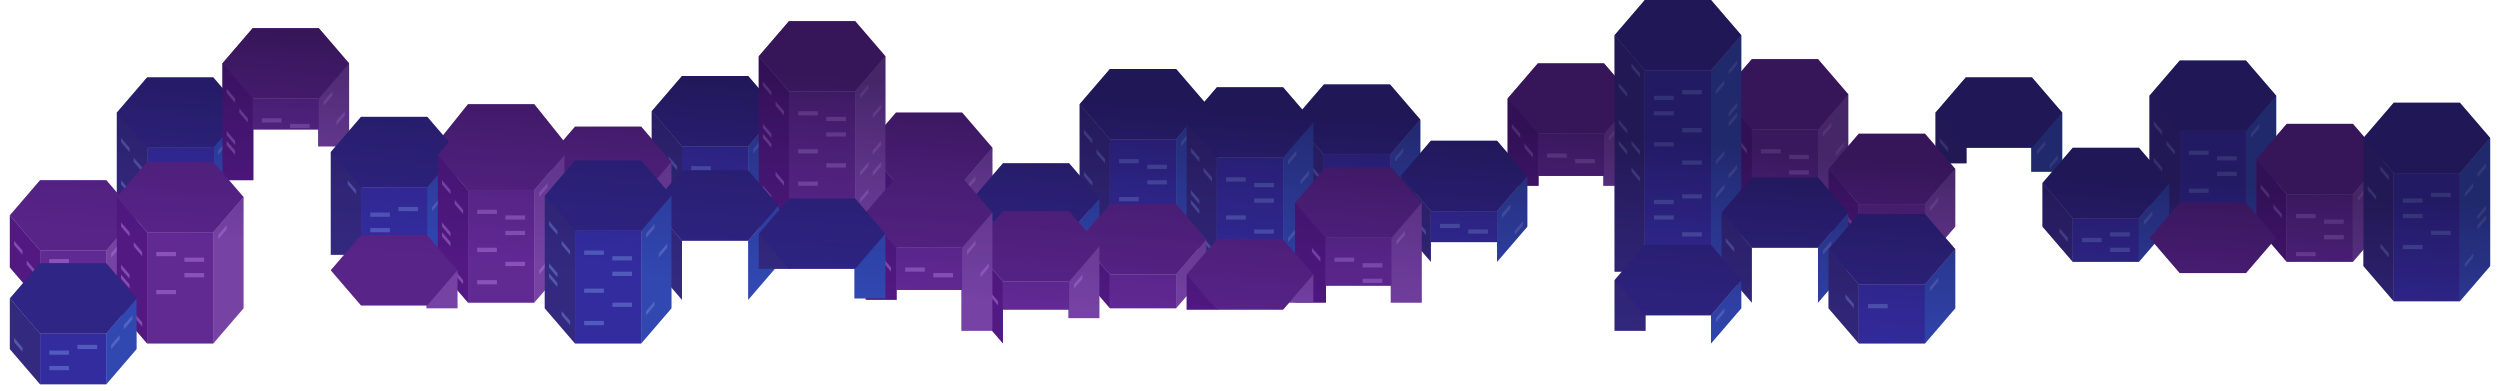 <svg fill="none" height="278" width="1776" xmlns="http://www.w3.org/2000/svg" xmlns:xlink="http://www.w3.org/1999/xlink"><linearGradient id="a" gradientUnits="userSpaceOnUse" x1="856.878" x2="844.564" y1="72.976" y2="226.492"><stop offset="0" stop-color="#200d41" stop-opacity=".68"/><stop offset="1" stop-color="#461c87" stop-opacity=".38"/></linearGradient><path d="m1161 70h-22v62h22z" fill="#9359b6"/><path d="m1093 70h-22v62h22z" fill="#57167e"/><path d="m1139.5 95h-47v30h47z" fill="#71309a"/><path d="m1161 70-21.5-25h-47l-21.5 25 21.5 25h47z" fill="#632888"/><path d="m1143 97 6-7v3l-6 7zm-54 12-6-7v3l6 7zm-9-14-6-7v3l6 7zm19 14h14v3h-14zm20 4h14v3h-14z" fill="#dba0ff" opacity=".6"/><path d="m553 121v-42l-21.5 25v42z" fill="#2262ca"/><path d="m463 121 21.5 25v-42l-21.5-25z" fill="#263079"/><path d="m531.5 104h-47v42h47z" fill="#2736af"/><path d="m553 79-21.5-25h-47l-21.5 25 21.5 25h47z" fill="#1e2a82"/><path d="m535 106 6-7v3l-6 7zm-54 12-6-7v3l6 7zm10 0h14v3h-14zm20 4h14v3h-14zm0 11h14v3h-14z" fill="#7eb0ff" opacity=".6"/><path d="m401 100.829-21.5-26.829h-47l-21.5 26.829 21.5 26.83h47z" fill="#632888"/><path d="m857 74v66l-21.5 25v-66z" fill="#2262ca"/><path d="m788.5 165-21.5-25v-66l21.5 25z" fill="#263079"/><path d="m835.5 99h-47v58h47z" fill="#2736af"/><path d="m857 74-21.5-25h-47l-21.5 25 21.5 25h47z" fill="#1e2a82"/><path d="m839 101 6-7v3l-6 7zm9 14 6-7v3l-6 7zm-63-2-6-7v3l6 7zm-9-14-6-7v3l6 7zm0 30-6-7v3l6 7zm19-16h14v3h-14zm0 27h14v3h-14zm20-23h14v3h-14zm0 11h14v3h-14zm0 22h14v3h-14z" fill="#7eb0ff" opacity=".6"/><path d="m705 105v27l-21.5 25v-27z" fill="#9359b6"/><path d="m636.5 157-21.5-25v-27l21.5 25z" fill="#57167e"/><path d="m683.5 130h-47v27h47z" fill="#71309a"/><path d="m705 105-21.5-25h-47l-21.5 25 21.5 25h47z" fill="#632888"/><path d="m687 132 6-7v3l-6 7zm-54 12-6-7v3l6 7zm10 0h14v3h-14zm20 4h14v3h-14z" fill="#dba0ff" opacity=".6"/><path d="m1617 68h-22v86h22z" fill="#2262ca"/><path d="m1549 68h-22v86h22z" fill="#263079"/><path d="m1595.5 93h-47v52h47z" fill="#2736af"/><path d="m1617 68-21.5-25h-47l-21.5 25 21.5 25h47z" fill="#1e2a82"/><path d="m1599 95 6-7v3l-6 7zm-54 12-6-7v3l6 7zm-9-14-6-7v3l6 7zm0 26-6-7v3l6 7zm19-12h14v3h-14zm0 27h14v3h-14zm20-23h14v3h-14zm0 11h14v3h-14z" fill="#7eb0ff" opacity=".6"/><path d="m1693 113v48l-21.5 25v-48z" fill="#9359b6"/><path d="m1624.5 186-21.5-25v-48l21.5 25z" fill="#57167e"/><path d="m1671.5 138h-47v48h47z" fill="#71309a"/><path d="m1693 113-21.5-25h-47l-21.5 25 21.5 25h47z" fill="#632888"/><path d="m1675 140 6-7v3l-6 7zm-54 12-6-7v3l6 7zm-9-14-6-7v3l6 7zm19 14h14v3h-14zm0 27h14v3h-14zm20-23h14v3h-14zm0 11h14v3h-14z" fill="#dba0ff" opacity=".6"/><path d="m781 141v20l-21.5 25v-20z" fill="#2262ca"/><path d="m712.5 186-21.5-25v-20l21.5 25z" fill="#263079"/><path d="m781 141-21.5-25h-47l-21.5 25 21.5 25h47z" fill="#1e2a82"/><path d="m700 161-6-7v3l6 7z" fill="#7eb0ff" opacity=".6"/><path d="m629 40v121l-21.5 25v-121z" fill="#9359b6"/><path d="m560.5 186-21.5-25v-121l21.5 25z" fill="#57167e"/><path d="m607.5 65h-47v80h47z" fill="#71309a"/><path d="m629 40-21.5-25h-47l-21.5 25 21.5 25h47z" fill="#632888"/><path d="m611 67 6-7v3l-6 7zm9 14 6-7v3l-6 7zm-9 41 6-7v3l-6 7zm9 0 6-7v3l-6 7zm0-15 6-7v3l-6 7zm-63-28-6-7v3l6 7zm-9-14-6-7v3l6 7zm9 64-6-7v3l6 7zm-9-27-6-7v3l6 7zm0-7-6-7v3l6 7zm19-16h14v3h-14zm0 27h14v3h-14zm20-23h14v3h-14zm0 11h14v3h-14zm0 22h14v3h-14zm-20 13h14v3h-14zm44 12 6-7v3l-6 7zm9 14 6-7v3l-6 7zm-63-2-6-7v3l6 7zm-9-14-6-7v3l6 7z" fill="#dba0ff" opacity=".6"/><path d="m477 115h-22v33h22z" fill="#9359b6"/><path d="m477 115-21.5-25h-47l-21.5 25 21.5 25h47z" fill="#632888"/><path d="m173 96h-22v30h22z" fill="#2262ca"/><path d="m105 80h-22v67h22z" fill="#263079"/><path d="m152 105h-47v14h47z" fill="#2736af"/><path d="m173 80-21.5-25h-47l-21.5 25 21.5 25h47z" fill="#1e2a82"/><path d="m155 107 6-7v3l-6 7zm-54 12-6-7v3l6 7zm-9-14-6-7v3l6 7zm0 30-6-7v3l6 7z" fill="#7eb0ff" opacity=".6"/><path d="m553 188v-42l-21.5 25v42z" fill="#2262ca"/><path d="m463 188 21.5 25v-42l-21.5-25z" fill="#263079"/><path d="m553 146-21.5-25h-47l-21.5 25 21.5 25h47z" fill="#1e2a82"/><path d="m248 45h-22v59h22z" fill="#9359b6"/><path d="m180 45h-22v83h22z" fill="#57167e"/><path d="m226.5 70h-47v22h47z" fill="#71309a"/><path d="m248 45-21.5-25h-47l-21.5 25 21.5 25h47z" fill="#632888"/><path d="m186 84h14v3h-14zm20 4h14v3h-14zm24-16 6-7v3l-6 7zm9 14 6-7v3l-6 7zm-63-2-6-7v3l6 7zm-9-14-6-7v3l6 7zm0 37-6-7v3l6 7zm0-7-6-7v3l6 7z" fill="#dba0ff" opacity=".6"/><path d="m325 108h-22v77h22z" fill="#2262ca"/><path d="m257 108h-22v73h22z" fill="#263079"/><path d="m303.5 133h-47v36h47z" fill="#2736af"/><path d="m325 108-21.5-25h-47l-21.5 25 21.5 25h47z" fill="#1e2a82"/><path d="m253 135-6-7v3l6 7zm54 12 6-7v3l-6 7zm-10 0h-14v3h14zm-20 4h-14v3h14zm0 11h-14v3h14z" fill="#7eb0ff" opacity=".6"/><path d="m401 110v80l-21.5 25v-80z" fill="#9359b6"/><path d="m332.5 135v80l-21.5-25v-80z" fill="#57167e"/><path d="m379.5 135h-47v80h47z" fill="#71309a"/><path d="m401 110-21.5-25h-47l-21.5 25 21.5 25h47z" fill="#632888"/><path d="m383 137 6-7v3l-6 7zm0 55 6-7v3l-6 7zm-54-43-6-7v3l6 7zm-9-14-6-7v3l6 7zm9 64-6-7v3l6 7zm-9-27-6-7v3l6 7zm0-7-6-7v3l6 7zm19-16h14v3h-14zm0 27h14v3h-14zm20-23h14v3h-14zm0 11h14v3h-14zm0 22h14v3h-14zm-20 13h14v3h-14z" fill="#dba0ff" opacity=".6"/><path clip-rule="evenodd" d="m1009 85v47l-21.5 25v-47z" fill="#2262ca" fill-rule="evenodd"/><path d="m940.5 157-21.5-25v-47l21.5 25z" fill="#263079"/><path d="m987.5 110h-47v47h47z" fill="#2736af"/><path d="m1009 85-21.5-25h-47l-21.5 25 21.5 25h47z" fill="#1e2a82"/><path d="m991 112 6-7v3l-6 7zm-54 12-6-7v3l6 7zm-9-14-6-7v3l6 7zm0 22-6-7v3l6 7zm19-8h14v3h-14zm0 27h14v3h-14zm20-23h14v3h-14zm0 11h14v3h-14z" fill="#7eb0ff" opacity=".6"/><path d="m1085 125v36l-21.5 25v-36z" fill="#2262ca"/><path d="m1016.5 186-21.5-25v-36l21.5 25z" fill="#263079"/><path d="m1063.5 150h-47v22h47z" fill="#2736af"/><path d="m1085 125-21.5-25h-47l-21.5 25 21.5 25h47z" fill="#1e2a82"/><path d="m1067 152 6-7v3l-6 7zm9 12 6-7v3l-6 7zm-63 0-6-7v3l6 7zm-9-14-6-7v3l6 7zm19 9h14v3h-14zm20 4h14v3h-14z" fill="#7eb0ff" opacity=".6"/><path d="m933 87h-22v25h.5v80l21.5-25z" fill="#2262ca"/><path d="m865 87h-22v80l21.5 25v-80h.5z" fill="#263079"/><path d="m911.5 112h-47v80h47z" fill="#2736af"/><path d="m933 87-21.5-25h-47l-21.5 25 21.5 25h47z" fill="#1e2a82"/><path d="m915 114 6-7v3l-6 7zm9 14 6-7v3l-6 7zm-9 41 6-7v3l-6 7zm-54-43-6-7v3l6 7zm-9-14-6-7v3l6 7zm9 64-6-7v3l6 7zm-9-27-6-7v3l6 7zm0-7-6-7v3l6 7zm19-16h14v3h-14zm0 27h14v3h-14zm20-23h14v3h-14zm0 11h14v3h-14zm0 22h14v3h-14zm-20 13h14v3h-14z" fill="#7eb0ff" opacity=".6"/><path d="m857 170v24l-21.5 25v-24z" fill="#9359b6"/><path d="m788.5 219-21.5-25v-24l21.5 25z" fill="#57167e"/><path d="m835.5 195h-47v24h47z" fill="#71309a"/><path d="m857 170-21.5-25h-47l-21.5 25 21.5 25h47z" fill="#632888"/><path d="m1010 144h-22v71h22z" fill="#9359b6"/><path d="m942 144h-22v71h22z" fill="#57167e"/><path d="m988.5 169h-47v34h47z" fill="#71309a"/><path d="m1010 144-21.5-25h-47l-21.5 25 21.5 25h47z" fill="#632888"/><path d="m992 171 6-7v3l-6 7zm-54 12-6-7v3l6 7zm10 0h14v3h-14zm20 4h14v3h-14zm0 11h14v3h-14z" fill="#dba0ff" opacity=".6"/><path d="m97 153v37l-21.5 25v-37z" fill="#9359b6"/><path d="m28.5 178v37l-21.5-25v-37z" fill="#57167e"/><path d="m75.5 178h-47v37h47z" fill="#71309a"/><path d="m97 153-21.5-25h-47l-21.5 25 21.5 25h47z" fill="#632888"/><path d="m79 180 6-7v3l-6 7zm-54 12-6-7v3l6 7zm-9-14-6-7v3l6 7zm19 6h14v3h-14z" fill="#dba0ff" opacity=".6"/><path d="m1769 98v91l-21.5 25v-91z" fill="#2262ca"/><path d="m1700.5 214-21.5-25v-91l21.5 25z" fill="#263079"/><path d="m1747.5 123h-47v91h47z" fill="#2736af"/><path d="m1769 98-21.5-25h-47l-21.5 25 21.5 25h47z" fill="#1e2a82"/><path d="m1697 125-6-7v3l6 7zm-9 14-6-7v3l6 7zm9 41-6-7v3l6 7zm54-43 6-7v3l-6 7zm9-14 6-7v3l-6 7zm-9 64 6-7v3l-6 7zm9-27 6-7v3l-6 7zm0-7 6-7v3l-6 7zm-19-16h-14v3h14zm0 27h-14v3h14zm-20-23h-14v3h14zm0 11h-14v3h14zm0 22h-14v3h14z" fill="#7eb0ff" opacity=".6"/><path d="m1465 80h-22v42h22z" fill="#2262ca"/><path d="m1397 80h-22v36h22z" fill="#263079"/><path d="m1465 80-21.5-25h-47l-21.5 25 21.5 25h47z" fill="#1e2a82"/><path d="m1447 107 6-7v3l-6 7zm9 10 6-7v3l-6 7zm-72-12-6-7v3l6 7z" fill="#7eb0ff" opacity=".6"/><path d="m1541 130v31l-21.5 25v-31z" fill="#2262ca"/><path d="m1472.5 186-21.5-25v-31l21.5 25z" fill="#263079"/><path d="m1519.5 155h-47v31h47z" fill="#2736af"/><path d="m1541 130-21.5-25h-47l-21.5 25 21.5 25h47z" fill="#1e2a82"/><path d="m1523 157 6-7v3l-6 7zm-54 12-6-7v3l6 7zm10 0h14v3h-14zm20-4h14v3h-14zm0 11h14v3h-14z" fill="#7eb0ff" opacity=".6"/><path d="m1617 169-21.5-25h-47l-21.5 25 21.5 25h47z" fill="#632888"/><path d="m1313 67h-22v71h22z" fill="#9359b6"/><path d="m1245 67h-22v73h22z" fill="#57167e"/><path d="m1291.5 92h-47v36h47z" fill="#71309a"/><path d="m1313 67-21.5-25h-47l-21.5 25 21.5 25h47z" fill="#632888"/><path d="m1295 94 6-7v3l-6 7zm9 14 6-7v3l-6 7zm-63-2-6-7v3l6 7zm10 0h14v3h-14zm20 4h14v3h-14zm0 11h14v3h-14z" fill="#dba0ff" opacity=".6"/><path d="m1389 120v41l-21.5 25v-41z" fill="#9359b6"/><path d="m1320.5 186-21.5-25v-41l21.5 25z" fill="#57167e"/><path d="m1367.5 145h-47v41h47z" fill="#71309a"/><path d="m1389 120-21.5-25h-47l-21.5 25 21.5 25h47z" fill="#632888"/><path d="m1371 147 6-7v3l-6 7zm-54 12-6-7v3l6 7zm10 0h14v3h-14zm20 4h14v3h-14zm0 11h14v3h-14z" fill="#dba0ff" opacity=".6"/><path d="m1237 25v144l-21.5 25v-144z" fill="#2262ca"/><path clip-rule="evenodd" d="m1169 186v7h-22v-168l21.5 25v136z" fill="#263079" fill-rule="evenodd"/><path d="m1215.5 50h-47v128h47z" fill="#2736af"/><path d="m1237 25-21.5-25h-47l-21.5 25 21.5 25h47z" fill="#1e2a82"/><path d="m1165 52-6-7v3l6 7zm-9 14-6-7v3l6 7zm9 41-6-7v3l6 7zm-9 0-6-7v3l6 7zm0-15-6-7v3l6 7zm63-28 6-7v3l-6 7zm9-14 6-7v3l-6 7zm-9 64 6-7v3l-6 7zm9-27 6-7v3l-6 7zm0-7 6-7v3l-6 7zm-19-16h-14v3h14zm0 27h-14v3h14zm-20-23h-14v3h14zm0 11h-14v3h14zm0 22h-14v3h14zm20 13h-14v3h14zm-44 12-6-7v3l6 7zm54 12 6-7v3l-6 7zm9-14 6-7v3l-6 7zm-19 14h-14v3h14zm0 27h-14v3h14zm-20-23h-14v3h14zm0 11h-14v3h14z" fill="#7eb0ff" opacity=".6"/><path d="m1313 151v39l-21.5 25v-39z" fill="#2262ca"/><path d="m1244.5 215-21.5-25v-39l21.5 25z" fill="#263079"/><path d="m1313 151-21.5-25h-47l-21.5 25 21.5 25h47z" fill="#1e2a82"/><path d="m1295 178 6-7v3l-6 7zm-63-2-6-7v3l6 7z" fill="#7eb0ff" opacity=".6"/><path d="m325 192h-22v27h22z" fill="#9359b6"/><path d="m325 192-21.5-25h-47l-21.5 25 21.5 25h47z" fill="#632888"/><path d="m477 139h-22v25h.5v80l21.5-25z" fill="#2262ca"/><path d="m409 139h-22v80l21.5 25v-80h.5z" fill="#263079"/><path d="m455.5 164h-47v80h47z" fill="#2736af"/><path d="m477 139-21.5-25h-47l-21.5 25 21.5 25h47z" fill="#1e2a82"/><path d="m459 166 6-7v3l-6 7zm9 14 6-7v3l-6 7zm-9 41 6-7v3l-6 7zm-54-43-6-7v3l6 7zm-9-14-6-7v3l6 7zm9 64-6-7v3l6 7zm-9-27-6-7v3l6 7zm0-7-6-7v3l6 7zm19-16h14v3h-14zm0 27h14v3h-14zm20-23h14v3h-14zm0 11h14v3h-14zm0 22h14v3h-14zm-20 13h14v3h-14z" fill="#7eb0ff" opacity=".6"/><path d="m781 175h-22v51h22z" fill="#9359b6"/><path d="m712.5 244-21.5-25v-44l21.5 25z" fill="#57167e"/><path d="m759.5 200h-47v20h47z" fill="#71309a"/><path d="m781 175-21.5-25h-47l-21.5 25 21.5 25h47z" fill="#632888"/><path d="m763 202 6-7v3l-6 7zm-54 12-6-7v3l6 7zm-9-14-6-7v3l6 7z" fill="#dba0ff" opacity=".6"/><path d="m705 151h-22v84h22z" fill="#9359b6"/><path d="m637 151h-22v62h22z" fill="#57167e"/><path d="m683.5 176h-47v30h47z" fill="#71309a"/><path d="m705 151-21.5-25h-47l-21.5 25 21.5 25h47z" fill="#632888"/><path d="m687 178 6-7v3l-6 7zm-54 12-6-7v3l6 7zm-9-14-6-7v3l6 7zm19 14h14v3h-14zm20 4h14v3h-14zm33.5 0 6-7v3l-6 7z" fill="#dba0ff" opacity=".6"/><path d="m933 195h-22v20h22z" fill="#9359b6"/><path d="m865 195h-22v25h22z" fill="#57167e"/><path d="m933 195-21.5-25h-47l-21.5 25 21.5 25h47z" fill="#632888"/><path d="m629 166h-22v46h22z" fill="#2262ca"/><path d="m561 166h-22v25h22z" fill="#263079"/><path d="m629 166-21.5-25h-47l-21.5 25 21.5 25h47z" fill="#1e2a82"/><path d="m173 140v79l-21.5 25v-79z" fill="#9359b6"/><path d="m104.5 165v79l-21.5-25v-79z" fill="#57167e"/><path d="m151.5 165h-47v79h47z" fill="#71309a"/><path d="m173 140-21.5-25h-47l-21.5 25 21.5 25h47z" fill="#632888"/><path d="m155 167 6-7v3l-6 7zm-54 12-6-7v3l6 7zm-9-14-6-7v3l6 7zm9 64-6-7v3l6 7zm-9-27-6-7v3l6 7zm0-7-6-7v3l6 7zm19-16h14v3h-14zm0 27h14v3h-14zm20-23h14v3h-14zm0 11h14v3h-14z" fill="#dba0ff" opacity=".6"/><path d="m1237 199v20l-21.5 25v-20z" fill="#2262ca"/><path d="m1169 199h-22v36h22z" fill="#263079"/><path d="m1237 199-21.5-25h-47l-21.5 25 21.5 25h47z" fill="#1e2a82"/><path d="m1219 226 6-7v3l-6 7z" fill="#7eb0ff" opacity=".6"/><path d="m97 212v36l-21.5 25v-36z" fill="#2262ca"/><path d="m28.5 237v36l-21.5-25v-36z" fill="#263079"/><path d="m75.5 237h-47v36h47z" fill="#2736af"/><path d="m97 212-21.5-25h-47l-21.5 25 21.5 25h47z" fill="#1e2a82"/><path d="m16 247-6-7v3l6 7zm63-2 6-7v3l-6 7zm9-14 6-7v3l-6 7zm-19 14h-14v3h14zm-20 4h-14v3h14zm0 11h-14v3h14z" fill="#7eb0ff" opacity=".6"/><path d="m1389 177v42l-21.5 25v-42z" fill="#2262ca"/><path d="m1320.5 244-21.5-25v-42l21.5 25z" fill="#263079"/><path d="m1367.5 202h-47v42h47z" fill="#2736af"/><path d="m1389 177-21.5-25h-47l-21.5 25 21.5 25h47z" fill="#1e2a82"/><path d="m1371 204 6-7v3l-6 7zm-54 12-6-7v3l6 7zm10 0h14v3h-14z" fill="#7eb0ff" opacity=".6"/><path d="m1237 25-21.5-25h-47l-21.5 25v28.72l-7.5-8.72h-47l-21.5 25v38.721l-7.5-8.721h-47l-7.5 8.721v-23.721l-21.5-25h-47l-15.36 17.86-13.64-15.86h-47l-8.91 10.36-20.09-23.36h-47l-21.5 25v50.721l-7.5-8.721h-47l-7.5 8.721v-19.721l-21.5-25h-47l-7.5 8.72v-48.72l-21.5-25h-47l-21.5 25v22.72l-7.5-8.72h-47l-21.5 25v19.72l-7.5-8.72h-47l-8.375 9.738-20.625-25.738h-47l-17.722 22.114-11.278-13.114h-47l-8.5 9.884v-47.884l-21.5-25h-47l-21.5 25v17.558l-6.5-7.558h-47l-21.5 25v56.721l-7.5-8.721h-47l-21.5 25v37l9.46 11-9.46 11v36l21.5 25h47l21.5-25v-12.721l7.5 8.721h47l21.5-25v-79l-10.32-12h17.32v-36h46v12h12.44l-3.44 4v73h9.46l-9.46 11 21.5 25h46.5v2h22v-12.721l7.5 8.721h47l7.5-8.721v12.721l21.5 25h47l21.5-25v-14.721l7.5 8.721v-42h47v42l18.92-22h56.58v21h8v1h22v-7h46v29h21.76l7.74 9v-24h46.5v6h22v-15.721l7.5 8.721h47l7.5-8.721v9.721h68.5l4.3-5h26.2v-12h46v12h22v-36.558l6.5 7.558v-14h47v14l21.5-25v-29h8v-7h46v7h8v61h5.16l-5.16 6v36h22v-11h46.5v20l21.5-25v-12.721l7.5 8.721v-39h47v39l7.5-8.721v12.721l21.5 25h47l21.5-25v-42l-6.88-8 6.88-8v-41l-3.44-4h11.44v-11h46v17h14.88l-6.88 8v31l21.5 25h47l11.06-12.86 17.94 20.86h47l17.94-20.86 11.06 12.86h47l7.5-8.721v11.721l21.5 25h47l21.5-25v-91l-21.5-25h-47l-20.95 24.36-8.05-9.36h-47l-7.5 8.72v-28.72l-21.5-25h-47l-21.5 25v45.721l-7.5-8.721h-47l-7.5 8.721v-33.721l-21.5-25h-47l-21.5 25v23.721l-7.5-8.721h-47l-7.5 8.721v-36.721l-21.5-25h-47l-7.5 8.72z" fill="url(#a)"/></svg>